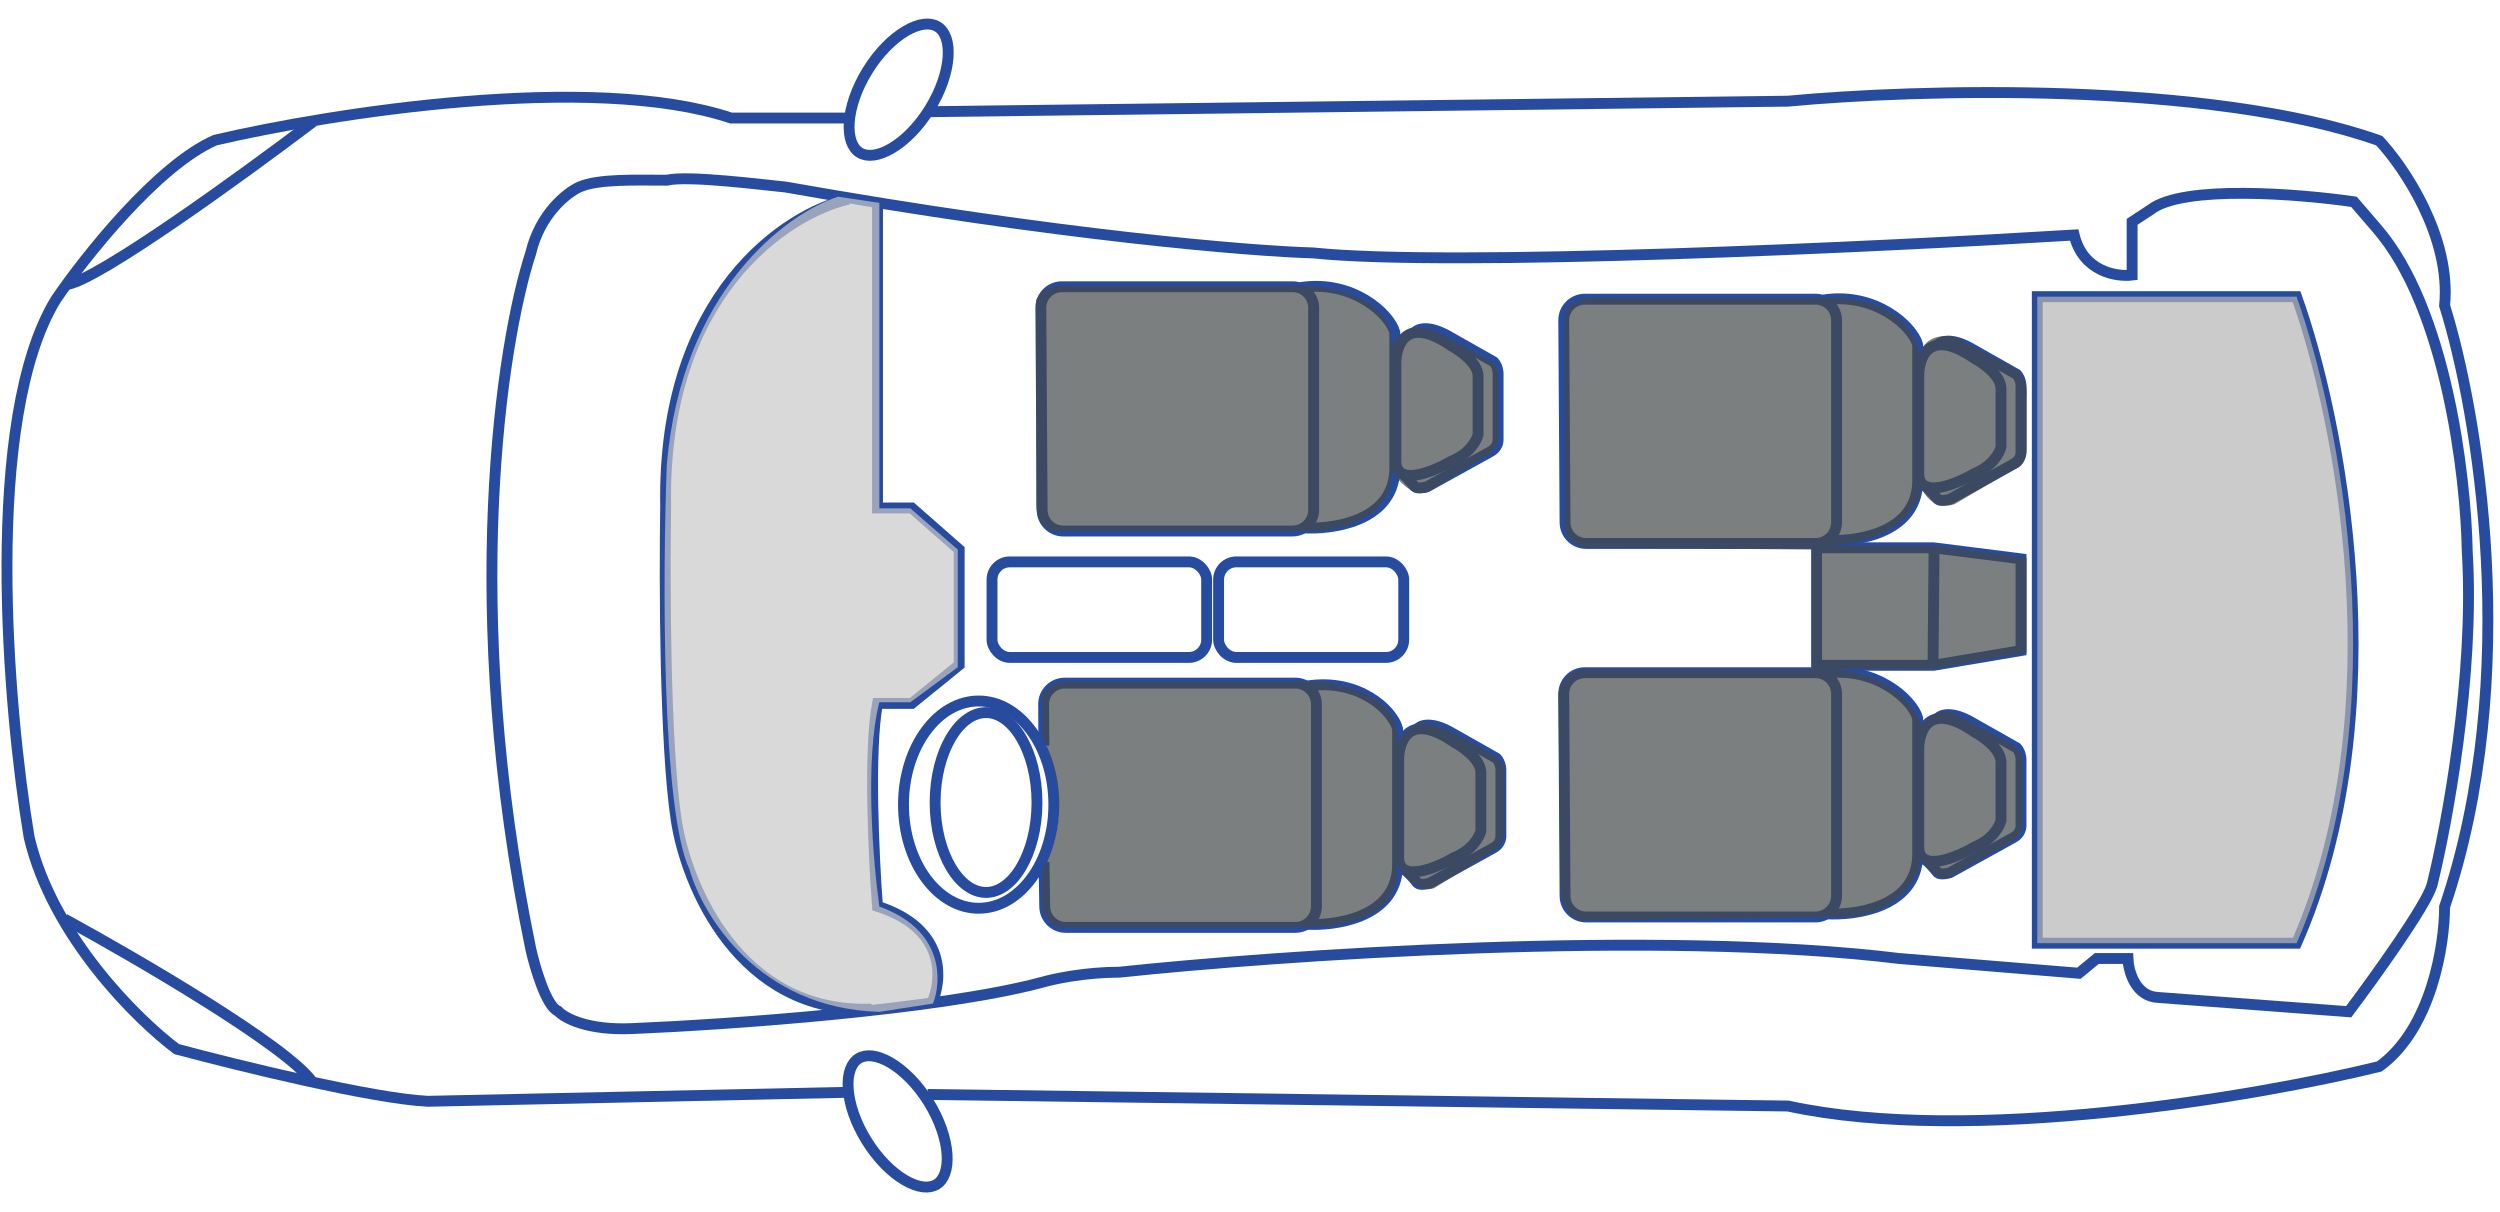 <svg width="359" height="174" viewBox="0 0 359 174" fill="none" xmlns="http://www.w3.org/2000/svg">
<g id="vehicle-classic-inside">
<g id="Ressources/Damages view/ Upside view">
<path id="Vector 185" d="M9.254 131.964C19.696 137.664 41.443 150.336 44.893 155.421" stroke="#274B9F" stroke-width="1.564"/>
<path id="Vector 184" d="M44.969 17.48C34.956 25.072 13.855 40.377 9.557 40.861" stroke="#274B9F" stroke-width="1.564"/>
<path id="Vector 183" d="M121.847 28.602C112.868 30.646 95.045 42.329 95.59 72.717C95.413 83.234 95.469 106.964 97.103 117.739C98.516 127.096 106.108 145.63 125.176 144.904" stroke="#274B9F" stroke-width="1.564"/>
<path id="Vector 182" d="M133.728 144.222C135.342 140.868 136.058 133.356 126.01 130.148C125.48 123.237 124.738 107.735 126.01 101.016H130.928L137.738 95.492V78.921L130.928 72.943H126.01V29.283" stroke="#274B9F" stroke-width="1.564"/>
<path id="Vector 177" d="M329.782 42.601H292.554V135.445H329.782C344.492 102.03 335.911 59.626 329.782 42.601Z" stroke="#274B9F" stroke-width="1.564"/>
<path id="Vector 176" d="M277.732 78.664L277.581 95.538" stroke="#274B9F" stroke-width="1.564"/>
<path id="Vector 175" d="M277.658 78.664H260.859V95.538H277.658L290.218 93.419V80.253L277.658 78.664Z" stroke="#274B9F" stroke-width="1.564"/>
<g id="Group 471">
<path id="Vector 170" d="M203.171 47.737C203.6 47.207 205.214 46.602 208.241 48.418L214.521 51.974C214.698 52.151 215.066 52.715 215.126 53.563V63.097C215.152 63.475 214.975 64.353 214.067 64.838L204.911 69.907C204.483 70.033 203.534 70.21 203.171 69.907C202.324 68.818 201.557 68.142 201.279 67.94" stroke="#274B9F" stroke-width="1.564"/>
<path id="Vector 169" d="M208.468 49.705C201.87 45.104 200.371 49.604 200.447 52.428V66.2C200.447 69.953 205.794 67.764 208.468 66.2C211.01 65.171 212.049 63.249 212.251 62.417V53.942C212.191 52.126 209.704 50.36 208.468 49.705Z" stroke="#274B9F" stroke-width="1.564"/>
<path id="Vector 168" d="M187.203 75.8C190.937 76.043 200.053 75.063 200.294 67.486V47.722C199.567 45.051 194.206 40.13 186.749 41.296" stroke="#274B9F" stroke-width="1.564"/>
<path id="Vector 167" d="M185.614 41.177H152.492C150.812 41.177 149.454 42.544 149.465 44.223L149.653 73.247C149.664 74.911 151.016 76.254 152.679 76.254H185.614C187.286 76.254 188.641 74.899 188.641 73.228V44.203C188.641 42.532 187.286 41.177 185.614 41.177Z" stroke="#274B9F" stroke-width="1.564"/>
</g>
<g id="Group 473">
<path id="Vector 170_2" d="M278.26 49.524C278.689 48.994 280.303 48.389 283.33 50.205L289.61 53.761C289.787 53.938 290.155 54.503 290.215 55.35V64.884C290.241 65.263 290.064 66.14 289.156 66.625L280 71.694C279.571 71.82 278.623 71.997 278.26 71.694C277.412 70.605 276.646 69.929 276.368 69.727" stroke="#274B9F" stroke-width="1.564"/>
<path id="Vector 169_2" d="M283.557 51.492C276.958 46.891 275.46 51.391 275.536 54.216V67.987C275.536 71.74 280.883 69.551 283.557 67.987C286.099 66.958 287.138 65.036 287.34 64.204V55.729C287.279 53.913 284.793 52.147 283.557 51.492Z" stroke="#274B9F" stroke-width="1.564"/>
<path id="Vector 168_2" d="M262.292 77.587C266.025 77.83 275.142 76.85 275.382 69.273V49.509C274.656 46.838 269.295 41.917 261.838 43.083" stroke="#274B9F" stroke-width="1.564"/>
<path id="Vector 167_2" d="M260.703 42.964H227.581C225.901 42.964 224.543 44.331 224.554 46.01L224.742 75.034C224.752 76.698 226.104 78.041 227.768 78.041H260.703C262.375 78.041 263.73 76.686 263.73 75.015V45.991C263.73 44.319 262.375 42.964 260.703 42.964Z" stroke="#274B9F" stroke-width="1.564"/>
</g>
<g id="Group 474">
<path id="Vector 170_3" d="M278.26 103.159C278.689 102.629 280.303 102.023 283.33 103.84L289.61 107.396C289.787 107.572 290.155 108.137 290.215 108.985V118.519C290.241 118.897 290.064 119.775 289.156 120.259L280 125.329C279.571 125.455 278.623 125.632 278.26 125.329C277.412 124.239 276.646 123.563 276.368 123.362" stroke="#274B9F" stroke-width="1.564"/>
<path id="Vector 169_3" d="M283.557 105.126C276.958 100.526 275.46 105.025 275.536 107.85V121.622C275.536 125.375 280.883 123.186 283.557 121.622C286.099 120.593 287.138 118.671 287.34 117.838V109.364C287.279 107.548 284.793 105.782 283.557 105.126Z" stroke="#274B9F" stroke-width="1.564"/>
<path id="Vector 168_3" d="M262.292 131.222C266.025 131.465 275.142 130.485 275.382 122.908V103.144C274.656 100.473 269.295 95.552 261.838 96.718" stroke="#274B9F" stroke-width="1.564"/>
<path id="Vector 167_3" d="M260.703 96.599H227.581C225.901 96.599 224.543 97.966 224.554 99.645L224.742 128.669C224.752 130.333 226.104 131.676 227.768 131.676H260.703C262.375 131.676 263.73 130.321 263.73 128.65V99.625C263.73 97.954 262.375 96.599 260.703 96.599Z" stroke="#274B9F" stroke-width="1.564"/>
</g>
<g id="Group 472">
<path id="Vector 170_4" d="M203.571 104.658C204 104.128 205.614 103.523 208.641 105.339L214.922 108.895C215.098 109.071 215.466 109.636 215.527 110.484V120.018C215.552 120.396 215.376 121.274 214.467 121.758L205.312 126.828C204.883 126.954 203.935 127.131 203.571 126.828C202.724 125.738 201.957 125.063 201.68 124.861" stroke="#274B9F" stroke-width="1.564"/>
<path id="Vector 169_4" d="M208.869 106.624C202.271 102.024 200.773 106.523 200.848 109.348V123.12C200.848 126.873 206.196 124.684 208.869 123.12C211.412 122.091 212.451 120.169 212.652 119.337V110.862C212.592 109.046 210.105 107.28 208.869 106.624Z" stroke="#274B9F" stroke-width="1.564"/>
<path id="Vector 168_4" d="M187.604 132.721C191.337 132.964 200.453 131.984 200.694 124.406V104.643C199.967 101.972 195.136 97.353 187.679 98.519" stroke="#274B9F" stroke-width="1.564"/>
<path id="Vector 167_4" d="M149.903 107.07L149.864 101.144C149.854 99.465 151.212 98.098 152.891 98.098H186.014C187.685 98.098 189.04 99.453 189.04 101.124V130.149C189.04 131.82 187.685 133.175 186.014 133.175H153.05C151.397 133.175 150.05 131.85 150.024 130.197L149.92 123.792" stroke="#274B9F" stroke-width="1.564"/>
</g>
<path id="Vector 166" d="M83.181 26.862C85.966 25.652 91.201 25.878 95.742 25.878C98.829 25.152 109.664 26.56 112.842 26.862C152.068 33.824 179.682 36.069 188.586 36.321C208.38 38.379 269.676 35.463 297.849 33.748C299.121 39.015 303.928 39.776 306.173 39.499V31.856L308.821 30.116C313.482 26.484 330.235 27.846 338.029 28.981L341.283 32.764C351.271 44.205 354.121 68.505 354.297 79.224C355.387 96.9 351.372 118.521 349.228 127.122C348.32 130.149 340.879 140.49 337.272 145.282L309.956 143.239C306.627 143.118 305.643 139.456 305.568 137.64H301.103L298.53 139.758L272.728 137.64C237.921 133.402 183.566 137.186 160.74 139.607C155.837 139.607 151.332 140.565 149.693 141.045C134.801 145.04 104.242 147.149 90.823 147.703C84.346 148.006 81.012 146.165 80.154 145.206C78.459 144.54 76.825 138.976 76.219 136.278C66.11 87.245 72.007 49.209 76.219 36.321C77.551 30.691 81.415 27.669 83.181 26.862Z" stroke="#274B9F" stroke-width="1.564"/>
<path id="Vector 165" d="M133.197 16.041L256.762 14.528C274.872 12.813 317.206 11.547 341.661 20.203C345.192 23.986 352.013 34.02 351.044 43.887C355.735 58.844 362.303 97.051 351.044 130.224C351.044 135.621 349.167 147.763 341.661 153.151C324.283 157.413 282.974 164.516 256.762 158.826L133.197 157.161" stroke="#274B9F" stroke-width="1.564"/>
<path id="Vector 164" d="M121.62 16.949H104.973C84.997 10.29 47.264 16.293 30.895 20.127C22.602 23.759 12.205 36.875 8.043 42.979C-2.49 60.17 1.082 101.646 4.184 120.235C7.514 134.4 19.696 146.416 25.371 150.654C34.123 152.999 53.595 157.782 61.465 158.145L121.545 156.858" stroke="#274B9F" stroke-width="1.564"/>
<path id="Ellipse 93" d="M133.505 15.641C131.897 18.235 129.906 20.205 128.021 21.31C126.101 22.436 124.491 22.566 123.445 21.918C122.4 21.27 121.8 19.77 121.954 17.55C122.106 15.37 122.985 12.71 124.593 10.116C126.2 7.522 128.192 5.552 130.077 4.447C131.997 3.321 133.607 3.191 134.652 3.839C135.698 4.487 136.297 5.987 136.143 8.207C135.992 10.387 135.113 13.047 133.505 15.641Z" stroke="#274B9F" stroke-width="1.564"/>
<path id="Ellipse 94" d="M124.441 163.798C126.049 166.392 128.04 168.362 129.926 169.468C131.845 170.593 133.455 170.723 134.501 170.075C135.546 169.427 136.146 167.927 135.992 165.707C135.84 163.527 134.961 160.867 133.354 158.273C131.746 155.68 129.754 153.709 127.869 152.604C125.949 151.478 124.339 151.348 123.294 151.997C122.249 152.645 121.649 154.144 121.803 156.364C121.954 158.544 122.833 161.204 124.441 163.798Z" stroke="#274B9F" stroke-width="1.564"/>
<path id="Ellipse 95" d="M151.332 115.544C151.332 119.719 150.08 123.468 148.094 126.155C146.108 128.842 143.428 130.425 140.537 130.425C137.647 130.425 134.966 128.842 132.98 126.155C130.994 123.468 129.742 119.719 129.742 115.544C129.742 111.369 130.994 107.62 132.98 104.933C134.966 102.246 137.647 100.663 140.537 100.663C143.428 100.663 146.108 102.246 148.094 104.933C150.08 107.62 151.332 111.369 151.332 115.544Z" stroke="#274B9F" stroke-width="1.564"/>
<path id="Ellipse 96" d="M148.911 115.242C148.911 118.908 148.03 122.19 146.648 124.528C145.256 126.884 143.444 128.155 141.596 128.155C139.749 128.155 137.937 126.884 136.545 124.528C135.162 122.19 134.282 118.908 134.282 115.242C134.282 111.575 135.162 108.294 136.545 105.955C137.937 103.6 139.749 102.328 141.596 102.328C143.444 102.328 145.256 103.6 146.648 105.955C148.03 108.294 148.911 111.575 148.911 115.242Z" stroke="#274B9F" stroke-width="1.564"/>
<rect id="Rectangle 351" x="142.454" y="80.687" width="30.821" height="13.72" rx="2.547" stroke="#274B9F" stroke-width="1.564"/>
<rect id="Rectangle 352" x="174.991" y="80.687" width="26.584" height="13.72" rx="2.547" stroke="#274B9F" stroke-width="1.564"/>
</g>
<path id="dashboard" opacity="0.7" d="M120.348 28.246L126.274 29.135V72.993H130.719L137.535 78.92V95.811L130.719 100.849H126.274C124.141 109.146 125.385 123.864 126.274 130.186C135.52 133.505 135.263 140.854 133.979 144.114L126.274 145.299C108.968 144.825 100.888 131.47 99.011 124.852C94.981 116.318 95.159 82.575 95.752 66.77C97.885 41.641 113.038 30.617 120.348 28.246Z" fill="#CACACA"/>
<path id="trunk" opacity="0.7" d="M329.781 42.602H292.553V135.446H329.781C344.491 102.031 335.91 59.627 329.781 42.602Z" fill="#B5B5B5"/>
<path id="sittingareaRear" opacity="0.7" d="M224.658 46.026V75.659C224.895 77.793 226.732 78.524 227.621 78.623L260.218 78.919V96.107H227.917C225.073 96.107 223.966 98.477 223.769 99.663L224.065 126.926C224.065 130.719 226.041 132.062 227.028 132.26L262.293 131.667C272.012 132.378 275.43 126.432 275.924 123.37C277.584 126.215 279.184 126.333 279.777 126.037L288.667 120.999C289.852 120.762 290.346 119.122 290.445 118.332V109.146C290.445 107.723 288.864 106.775 288.074 106.478L280.962 102.626C278.828 101.441 276.714 103.12 275.924 104.108C273.553 97.707 266.046 96.107 262.589 96.107H277.702L291.037 93.736V80.104L277.702 78.326H262.589C272.546 77.852 275.628 72.597 275.924 70.029C277.109 72.874 279.579 72.795 280.666 72.4L289.259 67.362C290.682 67.125 291.037 65.288 291.037 64.399V56.99C291.274 54.619 289.951 53.236 289.259 52.841L280.666 48.396C277.11 47.685 275.825 49.878 275.628 51.063C274.442 43.714 266.046 42.47 261.996 42.766L229.399 42.766C225.132 42.766 224.46 44.939 224.658 46.026Z" fill="#43494A"/>
<path id="driversittingarea" opacity="0.7" d="M205.989 104.108C202.907 103.16 201.149 105.491 200.655 106.775C201.366 99.9 192.654 97.984 188.209 97.885H154.13C151.285 97.648 149.981 99.169 149.685 99.96V105.886C153.952 114.658 151.463 122.185 149.685 124.852V129.593C149.922 132.438 151.562 133.149 152.352 133.149H188.209C199.114 133.149 201.05 127.223 200.655 124.259C202.789 127.815 205.1 127.914 205.989 127.519L213.99 122.481C215.413 122.007 215.966 120.506 216.064 119.814V111.22C216.064 109.324 215.077 108.652 214.583 108.553C212.113 107.072 206.937 104.108 205.989 104.108Z" fill="#43494A"/>
<path id="passengersittingareaFront" opacity="0.7" d="M205.1 47.236C202.018 46.288 200.26 48.619 199.766 49.903C200.477 43.028 191.765 41.112 187.32 41.013L153.241 41.013C150.396 40.776 149.093 42.297 148.796 43.087V49.014V67.98V72.721C149.033 75.566 150.673 76.277 151.463 76.277H187.32C198.225 76.277 200.161 70.35 199.766 67.387C201.9 70.943 204.211 71.042 205.1 70.647L213.101 65.609C214.524 65.135 215.077 63.633 215.176 62.942V54.348C215.176 52.452 214.188 51.78 213.694 51.681C211.225 50.2 206.049 47.236 205.1 47.236Z" fill="#43494A"/>
</g>
</svg>
